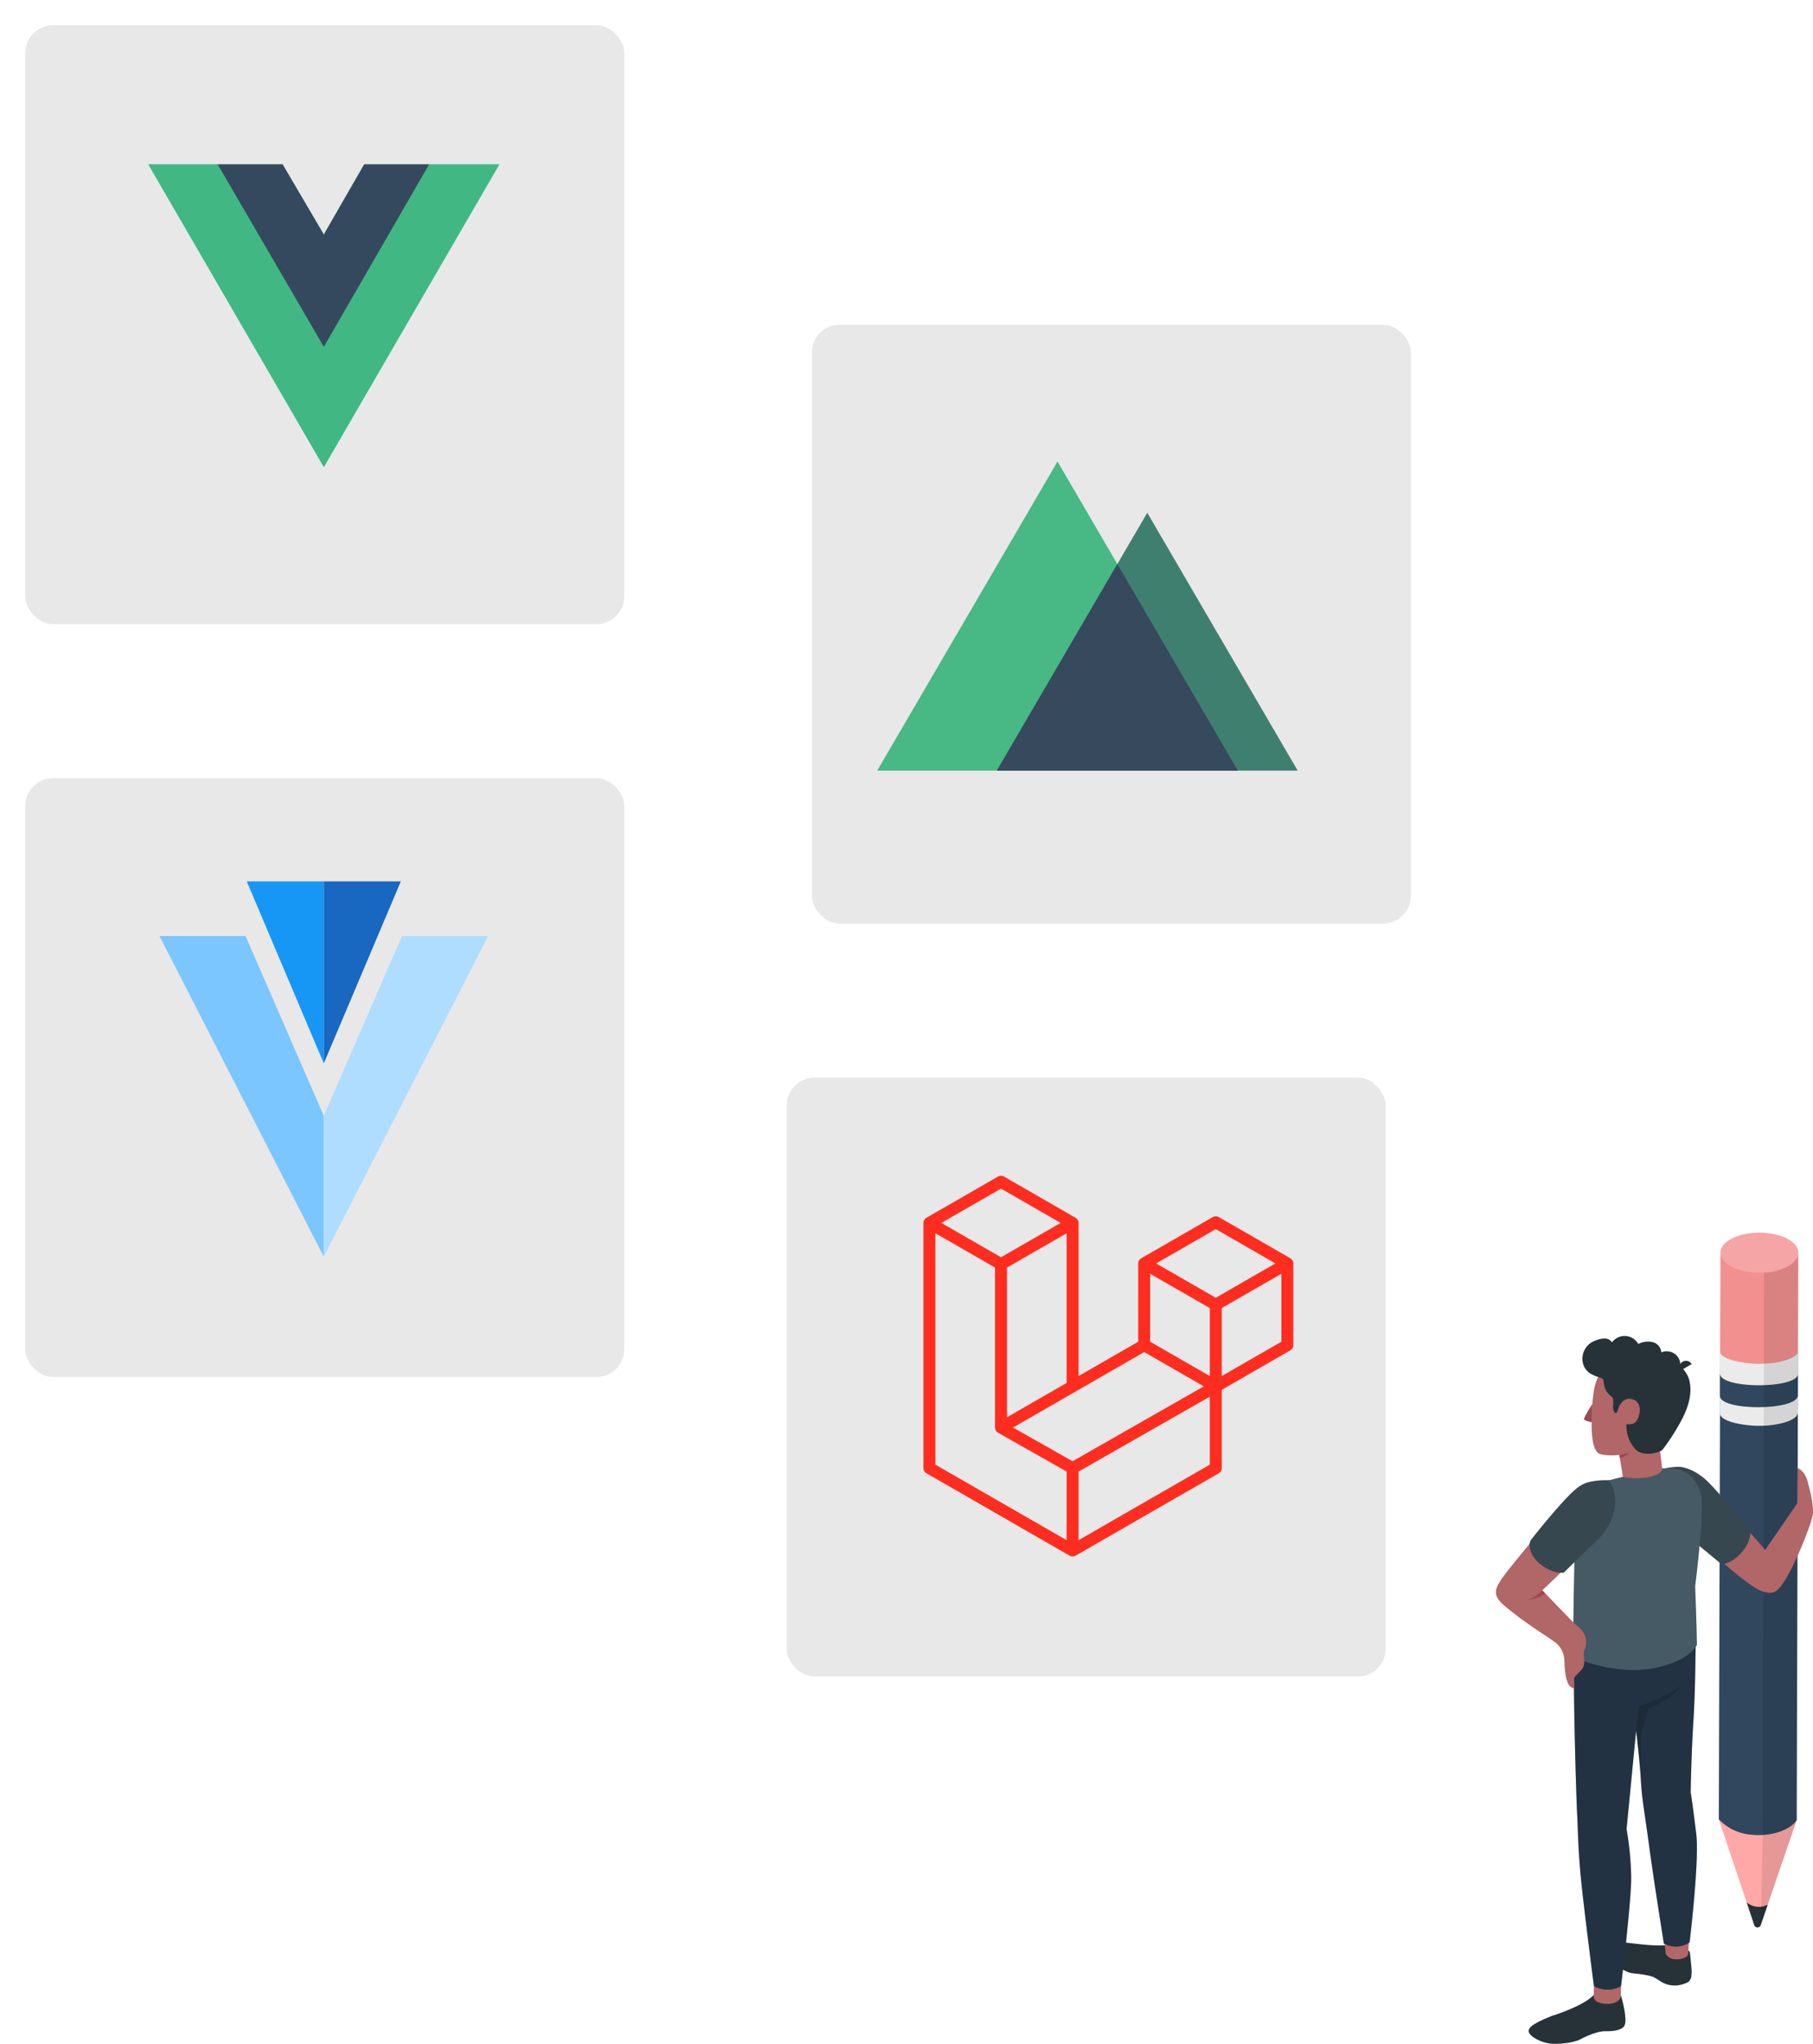 <svg xmlns="http://www.w3.org/2000/svg" xmlns:xlink="http://www.w3.org/1999/xlink" width="647.636" height="730.22" viewBox="0 0 647.636 730.22">
  <defs>
    <filter id="Rectangle_227" x="0" y="0" width="232" height="232" filterUnits="userSpaceOnUse">
      <feOffset dy="3" input="SourceAlpha"/>
      <feGaussianBlur stdDeviation="3" result="blur"/>
      <feFlood flood-opacity="0.161"/>
      <feComposite operator="in" in2="blur"/>
      <feComposite in="SourceGraphic"/>
    </filter>
    <filter id="Rectangle_229" x="0" y="269" width="232" height="232" filterUnits="userSpaceOnUse">
      <feOffset dy="3" input="SourceAlpha"/>
      <feGaussianBlur stdDeviation="3" result="blur-2"/>
      <feFlood flood-opacity="0.161"/>
      <feComposite operator="in" in2="blur-2"/>
      <feComposite in="SourceGraphic"/>
    </filter>
    <filter id="Rectangle_230" x="272" y="376" width="232" height="232" filterUnits="userSpaceOnUse">
      <feOffset dy="3" input="SourceAlpha"/>
      <feGaussianBlur stdDeviation="3" result="blur-3"/>
      <feFlood flood-opacity="0.161"/>
      <feComposite operator="in" in2="blur-3"/>
      <feComposite in="SourceGraphic"/>
    </filter>
    <filter id="Rectangle_228" x="281" y="107" width="232" height="232" filterUnits="userSpaceOnUse">
      <feOffset dy="3" input="SourceAlpha"/>
      <feGaussianBlur stdDeviation="3" result="blur-4"/>
      <feFlood flood-opacity="0.161"/>
      <feComposite operator="in" in2="blur-4"/>
      <feComposite in="SourceGraphic"/>
    </filter>
  </defs>
  <g id="web-dev-main" transform="translate(-269 -1170)">
    <g transform="matrix(1, 0, 0, 1, 269, 1170)" filter="url(#Rectangle_227)">
      <rect id="Rectangle_227-2" data-name="Rectangle 227" width="214" height="214" rx="10" transform="translate(9 6)" fill="#e8e8e8"/>
    </g>
    <g transform="matrix(1, 0, 0, 1, 269, 1170)" filter="url(#Rectangle_229)">
      <rect id="Rectangle_229-2" data-name="Rectangle 229" width="214" height="214" rx="10" transform="translate(9 275)" fill="#e8e8e8"/>
    </g>
    <g transform="matrix(1, 0, 0, 1, 269, 1170)" filter="url(#Rectangle_230)">
      <rect id="Rectangle_230-2" data-name="Rectangle 230" width="214" height="214" rx="10" transform="translate(281 382)" fill="#e8e8e8"/>
    </g>
    <g transform="matrix(1, 0, 0, 1, 269, 1170)" filter="url(#Rectangle_228)">
      <rect id="Rectangle_228-2" data-name="Rectangle 228" width="214" height="214" rx="10" transform="translate(290 113)" fill="#e8e8e8"/>
    </g>
    <g id="vue" transform="translate(322 1228.723)">
      <path id="Path_73" data-name="Path 73" d="M100.284,0h25.071L62.678,108.119,0,0H47.949L62.678,25.071,77.094,0Z" fill="#41b883"/>
      <path id="Path_74" data-name="Path 74" d="M0,0,62.678,108.119,125.356,0H100.284L62.678,64.872,24.758,0Z" fill="#41b883"/>
      <path id="Path_75" data-name="Path 75" d="M50.56,0,88.48,65.185,126.087,0H102.9L88.48,25.071,73.751,0Z" transform="translate(-25.802)" fill="#35495e"/>
    </g>
    <g id="nuxt" transform="translate(582.355 1334.89)">
      <path id="Path_76" data-name="Path 76" d="M64.41,0,0,110.439H128.819Z" transform="translate(0.001 0)" fill="#48b884"/>
      <path id="Path_77" data-name="Path 77" d="M72.836,123.332H180.3L126.57,31.2Z" transform="translate(-30.1 -12.893)" fill="#3f7f70"/>
      <path id="Path_78" data-name="Path 78" d="M72.836,136.245h86.083l-43.042-73.8Z" transform="translate(-30.1 -25.806)" fill="#36495d"/>
    </g>
    <g id="vuetify" transform="translate(325.971 1484.904)">
      <path id="Path_106" data-name="Path 106" d="M95.512,0H68L95.512,65.028" transform="translate(-36.82 0)" fill="#1697f6"/>
      <path id="Path_107" data-name="Path 107" d="M128,0h27.512L128,65.028" transform="translate(-69.308 0)" fill="#1867c0"/>
      <path id="Path_108" data-name="Path 108" d="M58.692,106.838v50.308L0,42.558H30.744" transform="translate(0 -23.043)" fill="#7bc6ff"/>
      <path id="Path_109" data-name="Path 109" d="M128,106.84v50.308L186.692,42.56H155.948" transform="translate(-69.308 -23.044)" fill="#aeddff"/>
    </g>
    <g id="laravel" transform="translate(598.873 1590.073)">
      <path id="Path_118" data-name="Path 118" d="M132.052,30.771a2.133,2.133,0,0,1,.075.556v29.2a2.129,2.129,0,0,1-1.07,1.847l-24.5,14.108v27.964a2.134,2.134,0,0,1-1.064,1.847L54.337,135.735a2.288,2.288,0,0,1-.373.154c-.048.016-.093.045-.144.059a2.142,2.142,0,0,1-1.091,0c-.059-.016-.112-.048-.168-.069a2.217,2.217,0,0,1-.351-.144L1.07,106.289A2.13,2.13,0,0,1,0,104.442V16.854A2.176,2.176,0,0,1,.075,16.3c.016-.061.053-.117.075-.178a2.1,2.1,0,0,1,.136-.33A1.991,1.991,0,0,1,.431,15.6a2.169,2.169,0,0,1,.189-.247,2.078,2.078,0,0,1,.21-.16,1.735,1.735,0,0,1,.234-.184h0L26.639.285a2.134,2.134,0,0,1,2.129,0L54.339,15.008h.005a2.609,2.609,0,0,1,.234.181,2.518,2.518,0,0,1,.208.16,2.491,2.491,0,0,1,.192.25,1.966,1.966,0,0,1,.144.189,2.221,2.221,0,0,1,.138.33c.021.061.059.117.075.181a2.153,2.153,0,0,1,.075.556V71.561l21.309-12.27V31.325a2.15,2.15,0,0,1,.075-.553c.019-.064.053-.12.075-.181a2.4,2.4,0,0,1,.138-.33c.04-.069.1-.125.144-.189a2.193,2.193,0,0,1,.192-.247,2.044,2.044,0,0,1,.208-.16,2.147,2.147,0,0,1,.234-.184h0l25.574-14.723a2.131,2.131,0,0,1,2.129,0L131.06,29.48a2.353,2.353,0,0,1,.239.181c.067.053.144.1.2.16a2.489,2.489,0,0,1,.192.25,1.608,1.608,0,0,1,.144.189,2.108,2.108,0,0,1,.138.33A1.52,1.52,0,0,1,132.052,30.771Zm-4.188,28.52V35.013l-8.949,5.152-12.363,7.118V71.561l21.314-12.27ZM102.292,103.21V78.916L90.132,85.861,55.406,105.68V130.2ZM4.263,20.54v82.67L51.144,130.2V105.682L26.652,91.821l-.008-.005-.011-.005a97.36,97.36,0,0,0-.431-.33l-.005-.008a2.027,2.027,0,0,1-.176-.224,2.27,2.27,0,0,1-.16-.208l0-.008a1.7,1.7,0,0,1-.112-.266,1.576,1.576,0,0,1-.1-.239v0a2.037,2.037,0,0,1-.043-.311,1.846,1.846,0,0,1-.032-.239V32.809l-12.36-7.121L4.263,20.542ZM27.706,4.59,6.4,16.854,27.7,29.119,49,16.852,27.7,4.59Zm11.08,76.54,12.36-7.115V20.54L42.2,25.691,29.835,32.809V86.284Zm65.638-62.067L83.12,31.327l21.3,12.264,21.3-12.267Zm-2.131,28.219L89.93,40.164l-8.949-5.152V59.291l12.36,7.115,8.951,5.154Zm-49.02,54.712L84.52,84.155l15.62-8.914L78.852,62.985,54.342,77.1,32,89.956Z" transform="translate(0 0)" fill="#ff2d20"/>
    </g>
    <g id="freepik--Character--inject-34" transform="translate(1310.7 1525.036)">
      <g id="freepik--Floor--inject-34" transform="translate(-28.796 49.85)">
        <g id="freepik--character--inject-34-2" data-name="freepik--character--inject-34" transform="translate(-478.54 35.527)">
          <path id="Path_571" data-name="Path 571" d="M447.65,339.23l-12.86,37.53a1.21,1.21,0,0,1-2.29,0l-12.69-37.83Z" transform="translate(-340.204 -129.35)" fill="#ffa8a7"/>
          <path id="Path_572" data-name="Path 572" d="M432.5,376.75a1.21,1.21,0,0,0,2.29,0l2.51-7.33h0a6.69,6.69,0,0,1-6.95-.39l-.56-.38Z" transform="translate(-340.204 -129.35)" fill="#263238"/>
          <path id="Path_573" data-name="Path 573" d="M420.29,171.58v8.1l-.46,159.24a17.8,17.8,0,0,0,11.73,5.52c6.73.7,13.64-1.51,16.1-5.21l.45-159.15v-8.47C447.78,177.09,420.05,177.08,420.29,171.58Z" transform="translate(-340.204 -129.35)" fill="#30475e"/>
          <path id="Path_574" data-name="Path 574" d="M420.21,185.55v8.2c-.08,2.38,5,3.92,10.83,4.45,7.76.74,16.9-1.36,17-4.51v-8.21c-.12,3.15-9.26,5.26-17,4.52-5.6-.52-10.5-2-10.78-4.19h0A.48.48,0,0,1,420.21,185.55Z" transform="translate(-340.204 -129.35)" fill="#ebebeb"/>
          <path id="Path_575" data-name="Path 575" d="M420.23,187.6c-.2,5.52,27.62,5.45,27.82-.07v-8.21c-.2,5.52-28,5.59-27.82.07Z" transform="translate(-340.204 -129.35)" fill="#30475e"/>
          <path id="Path_576" data-name="Path 576" d="M420.29,171.58v8.1c-.24,5.42,26.61,5.58,27.82.4a1.443,1.443,0,0,0,.05-.31v-8.16C447.78,177.09,420.05,177.08,420.29,171.58Z" transform="translate(-340.204 -129.35)" fill="#ebebeb"/>
          <path id="Path_577" data-name="Path 577" d="M448.23,136.86v-.35c0-3.95-6.22-7.16-13.9-7.16s-13.91,3.21-13.91,7.16v3.73l-.13,31.34c-.1,2.35,4.9,3.9,10.7,4.46,7.76.76,16.94-1.29,17.11-4.43h0l.12-34.5A1.185,1.185,0,0,0,448.23,136.86Z" transform="translate(-340.204 -129.35)" fill="#f28f8f"/>
          <ellipse id="Ellipse_172" data-name="Ellipse 172" cx="13.91" cy="7.16" rx="13.91" ry="7.16" transform="translate(80.216 0)" fill="#fff" opacity="0.2"/>
          <path id="Path_578" data-name="Path 578" d="M448.08,180.08l.15-43.22c-.18,3.38-6,6.58-12.25,6.81l-.45,200.9-.74,32.19,12.86-37.53h0Z" transform="translate(-340.204 -129.35)" opacity="0.1"/>
          <path id="Path_579" data-name="Path 579" d="M403.09,213.56c5.29-.77,11.81,3.21,16.35,9.59s20.36,21.91,22.1,26.85c1.26,3.6.52,10.37-6.93,7.19-7.21-3.07-30.2-25.62-30.2-25.62Z" transform="translate(-340.204 -129.35)" fill="#b16668"/>
          <path id="Path_580" data-name="Path 580" d="M400.56,213.56a26.22,26.22,0,0,1,5.18-.58c1.83.12,5.94,1.21,10.17,5.33s15.21,17.43,15.21,17.43.49,3.74-3.19,7.91-7.12,4.17-7.12,4.17L404.5,234.31Z" transform="translate(-340.204 -129.35)" fill="#37474f"/>
          <path id="Path_581" data-name="Path 581" d="M436.4,242.67,448,225.83V213.46s2.56.86,3.58,4.85,2.29,8.63,1.78,12-8.54,23.95-12.87,26.85S436.4,242.67,436.4,242.67Z" transform="translate(-340.204 -129.35)" fill="#b16668"/>
          <path id="Path_582" data-name="Path 582" d="M384.19,207.97l2.26,14.24,14.11-.76-2.02-16.54Z" transform="translate(-340.204 -129.35)" fill="#b16668"/>
          <path id="Path_583" data-name="Path 583" d="M374.7,190.51s-3.36,5.1-3,5.6,2.86,1,2.86,1Z" transform="translate(-340.204 -129.35)" fill="#9a4a4d"/>
          <path id="Path_584" data-name="Path 584" d="M384,176.39c-6.8,1.44-8.77,4.43-9.41,15.24-.67,11.3.48,14.85,2,16.37,1,1,6.57,1.21,9.38.44,3.51-1,11.46-3.79,15.18-9.47,4.37-6.68,5.52-15.75.84-19.46C395.4,174.27,386.81,175.81,384,176.39Z" transform="translate(-340.204 -129.35)" fill="#b16668"/>
          <path id="Path_585" data-name="Path 585" d="M384.32,208.75a27.66,27.66,0,0,0,3.58-.9,6.27,6.27,0,0,1-3.41,2Z" transform="translate(-340.204 -129.35)" fill="#9a4a4d"/>
          <path id="Path_586" data-name="Path 586" d="M374.2,179.82a13,13,0,0,0,3,1.21c1.66.48,1.41,1.1,1.64,2.62a6.18,6.18,0,0,0,1.87,3.59c.65.59,1.13.64,1.35,1.54a12.749,12.749,0,0,1,0,2.83c0,1.88,1.22,3.3,1.8.79,0,0,1.08-4.18,4.6-3.65s3.83,4.49,2.15,7.6c-1,1.9-3.76,1.4-3.76,1.4a12.27,12.27,0,0,0,3.68,9.47s3.5,2.6,9-.1a71.06,71.06,0,0,0,6.26-9.51c2.44-4.24,4.55-9.46,3.72-14.45a9.33,9.33,0,0,0-2.37-5,3.4,3.4,0,0,1-1.14-2.5,4.85,4.85,0,0,0-1.7-2.87,4.94,4.94,0,0,0-5-.67,4.14,4.14,0,0,0-3.16-3.7,7.6,7.6,0,0,0-5.07.7,5.6,5.6,0,0,0-9.4-.59,3,3,0,0,0-2.36-1.36,7.31,7.31,0,0,0-2.77.44,10.32,10.32,0,0,0-2.16.92A6.9,6.9,0,0,0,371.3,176a6,6,0,0,0,2.9,3.82Z" transform="translate(-340.204 -129.35)" fill="#263238"/>
          <path id="Path_587" data-name="Path 587" d="M406.07,178.69l4.07-2.4a2.362,2.362,0,1,0-4.07,2.4Z" transform="translate(-340.204 -129.35)" fill="#263238"/>
          <path id="Path_588" data-name="Path 588" d="M409.87,390.08l.09.91a16.348,16.348,0,0,1,.09,3.63,3.22,3.22,0,0,1-1.12,2.43,10.081,10.081,0,0,1-2.65,1,9.31,9.31,0,0,1-6.17-.61c-1.6-.77-2.85-2-4.58-2.47a34.689,34.689,0,0,0-5.44-.9,12.319,12.319,0,0,1-2.41-.44,11.18,11.18,0,0,1-1.73-.78,16.9,16.9,0,0,1-5.13-3.75,8,8,0,0,1-1.84-3.66c-.16-.81-.48-3.12.85-3.06,6.55.29,13,1.7,19.58,1.62a9.077,9.077,0,0,1,1.28,0,5.56,5.56,0,0,1,2.2,1,2.26,2.26,0,0,0,2,.49,10.15,10.15,0,0,1,3.39.05,1.6,1.6,0,0,1,1.17.8,1.34,1.34,0,0,1,.1.49C409.66,388,409.77,389,409.87,390.08Z" transform="translate(-340.204 -129.35)" fill="#263238"/>
          <path id="Path_589" data-name="Path 589" d="M409.2,382.24l-.34,4.93c-.32,1.88-6.72,3-8-.29l-.63-5.6Z" transform="translate(-340.204 -129.35)" fill="#b16668"/>
          <path id="Path_590" data-name="Path 590" d="M384.83,401.76s.78,2.56,1.19,4.8c.32,1.78.77,4.76.12,6.08s-3.09,2.12-6.85,2c-2.43-.08-6.25,1.49-8.88,2.88s-8.29,1.9-11.12,1.51c-3.33-.47-6.74-2.49-7.25-3.88s.24-2.82,8.18-6c.07,0,11-3.32,14.92-7.43Z" transform="translate(-340.204 -129.35)" fill="#263238"/>
          <path id="Path_591" data-name="Path 591" d="M384.9,398.59s-.06,2.17-.07,3.42-1.53,3.06-5.33,2.84c-2.67-.16-4.51-.92-4.36-3.11l.07-3.17Z" transform="translate(-340.204 -129.35)" fill="#b16668"/>
          <path id="Path_592" data-name="Path 592" d="M411.78,344.33c-1.13-9.6-2-15.11-2-15.11s.2-13.38,1-25.85c.85-13.48.66-30.45,1-33.81,0,0-43.29-9.24-43.65,6.37-.4,18.14.8,55.67,1.06,60.56.36,6.86.38,14,1.54,25.13,1.15,11,4.48,36.95,4.48,36.95a10.28,10.28,0,0,0,9.69,0s3.77-31.11,3.62-39a107.725,107.725,0,0,0-1.64-17.1l3.41-35.22s1.34,10.89,1.7,17.75,1.3,11.05,3,23.82c1.47,11.07,5.2,34.45,5.2,34.45a8.77,8.77,0,0,0,9.21-.37S412.91,353.94,411.78,344.33Z" transform="translate(-340.204 -129.35)" fill="#30475e"/>
          <path id="Path_593" data-name="Path 593" d="M411.78,344.33c-1.13-9.6-2-15.11-2-15.11s.2-13.38,1-25.85c.85-13.48.66-30.45,1-33.81,0,0-43.29-9.24-43.65,6.37-.4,18.14.8,55.67,1.06,60.56.36,6.86.38,14,1.54,25.13,1.15,11,4.48,36.95,4.48,36.95a10.28,10.28,0,0,0,9.69,0s3.77-31.11,3.62-39a107.725,107.725,0,0,0-1.64-17.1l3.41-35.22s1.34,10.89,1.7,17.75,1.3,11.05,3,23.82c1.47,11.07,5.2,34.45,5.2,34.45a8.77,8.77,0,0,0,9.21-.37S412.91,353.94,411.78,344.33Z" transform="translate(-340.204 -129.35)" opacity="0.3"/>
          <path id="Path_594" data-name="Path 594" d="M406.76,290.88s-3,4.95-12.1,8.57l-2.54,8.5-.27,14.94c-.35-4.81-.88-10.07-1.56-15.64l1-8.76S401.37,295.45,406.76,290.88Z" transform="translate(-340.204 -129.35)" opacity="0.15"/>
          <path id="Path_595" data-name="Path 595" d="M413.45,222.77c-1.74-6.19-5.83-8.92-10.36-9.21-1.15-.07-3.49,0-3.49,0,.32,2.63-7.76,4.48-14,3-1.9.49-5,1.2-6.61,1.73-4.51,1.5-9.93,7.14-10.63,21.87,0,0-.72,31.65-.5,40.85,11.15,4.7,21.92,5.29,28.41,4,13.53-2.63,15.75-8.43,15.75-8.43s-.12-8-.63-20.87C413.65,237.51,414.2,225.45,413.45,222.77Z" transform="translate(-340.204 -129.35)" fill="#455a64"/>
          <path id="Path_596" data-name="Path 596" d="M360.7,275.23a8.39,8.39,0,0,1,3.95,7c.19,2.88.19,6,1.54,8.61.22.43,1.4,1.4,1.86,1.26v-3.68c.75-.95,2.8-2.72,3.33-3.81.88-1.82-.15-4,.38-6a8.909,8.909,0,0,0,.68-2.42,6.77,6.77,0,0,0-2.25-5.54,70.888,70.888,0,0,1-5.55-5.41c-2.32-2.33-5.54-5.76-7.86-8.1l15.57-14.93a22.47,22.47,0,0,0,4.44-5.91c2.55-4.9,6-13.49,2.15-18-5.55,0-8.7.85-14.37,7.46-4.89,5.7-20.5,24.4-22.51,27.57s-3.16,5.34.69,8.86a115.593,115.593,0,0,0,9.82,7.51C355.2,271.59,358.07,273.36,360.7,275.23Z" transform="translate(-340.204 -129.35)" fill="#b16668"/>
          <path id="Path_597" data-name="Path 597" d="M356.79,257.19a17.53,17.53,0,0,1-4.77,3.28,14.32,14.32,0,0,0,5.85-2.18Z" transform="translate(-340.204 -129.35)" fill="#9a4a4d"/>
          <path id="Path_598" data-name="Path 598" d="M380.69,217.8a27.51,27.51,0,0,0-6.72.51c-3.37.73-5.64,2.44-11.48,9.05s-9.94,12-9.94,12-1.68,3.72,3,7.94,8.9,3.49,8.9,3.49l13.12-12.76S386.93,228.24,380.69,217.8Z" transform="translate(-340.204 -129.35)" fill="#37474f"/>
        </g>
      </g>
    </g>
  </g>
</svg>
